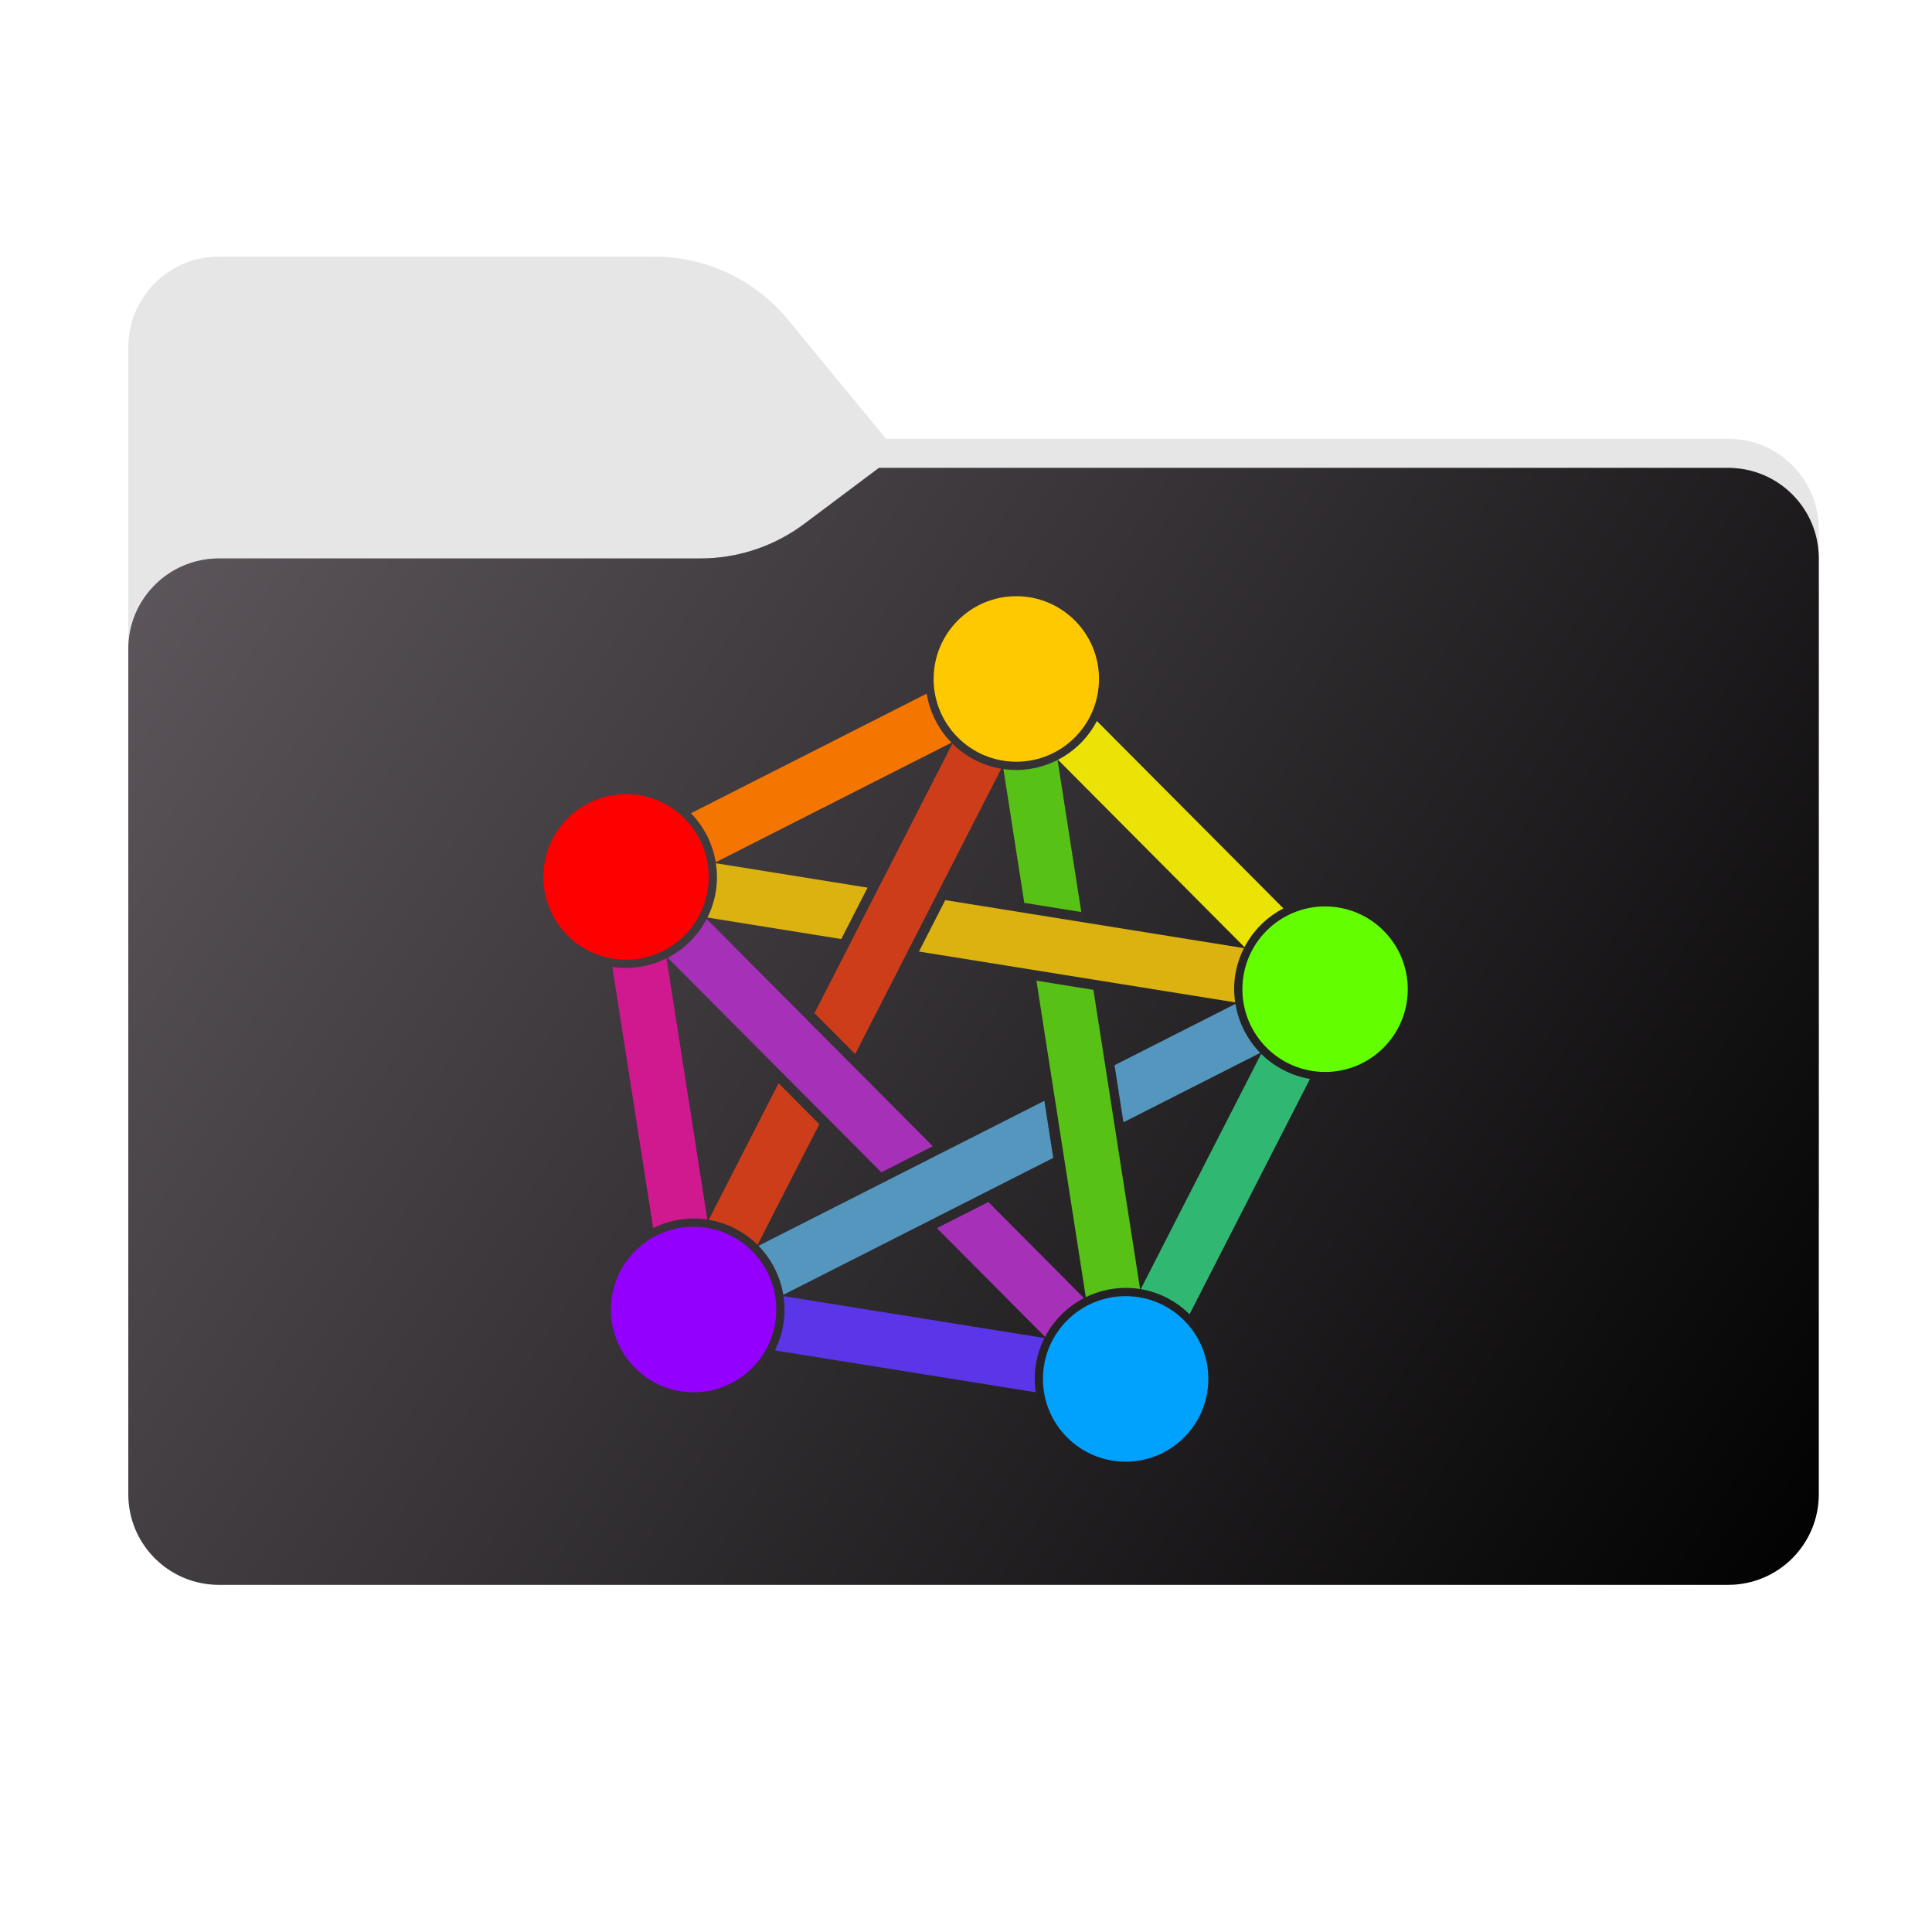 <svg width="256" height="256" viewBox="0 0 256 256" fill="none" xmlns="http://www.w3.org/2000/svg">
<g clip-path="url(#clip0_2032_35551)">
<path fill-rule="evenodd" clip-rule="evenodd" d="M104.425 42.378C100.056 37.073 93.544 34 86.671 34H29C22.373 34 17 39.373 17 46V58.137V68.2V160C17 166.627 22.373 172 29 172H229C235.627 172 241 166.627 241 160V70.137C241 63.51 235.627 58.137 229 58.137H117.404L104.425 42.378Z" fill="#E6E6E6"/>
<mask id="mask0_2032_35551" style="mask-type:alpha" maskUnits="userSpaceOnUse" x="17" y="34" width="224" height="138">
<path fill-rule="evenodd" clip-rule="evenodd" d="M104.425 42.378C100.056 37.073 93.544 34 86.671 34H29C22.373 34 17 39.373 17 46V58.137V68.2V160C17 166.627 22.373 172 29 172H229C235.627 172 241 166.627 241 160V70.137C241 63.51 235.627 58.137 229 58.137H117.404L104.425 42.378Z" fill="url(#paint0_linear_2032_35551)"/>
</mask>
<g mask="url(#mask0_2032_35551)">
<g style="mix-blend-mode:multiply" filter="url(#filter0_f_2032_35551)">
<path fill-rule="evenodd" clip-rule="evenodd" d="M92.789 74C97.764 74 102.605 72.387 106.586 69.402L116.459 62H229C235.627 62 241 67.373 241 74V108V160C241 166.627 235.627 172 229 172H29C22.373 172 17 166.627 17 160L17 108V86C17 79.373 22.373 74 29 74H87H92.789Z" fill="black" fill-opacity="0.3"/>
</g>
</g>
<g filter="url(#filter1_ii_2032_35551)">
<path fill-rule="evenodd" clip-rule="evenodd" d="M92.789 74C97.764 74 102.605 72.387 106.586 69.402L116.459 62H229C235.627 62 241 67.373 241 74V108V198C241 204.627 235.627 210 229 210H29C22.373 210 17 204.627 17 198L17 108V86C17 79.373 22.373 74 29 74H87H92.789Z" fill="url(#paint1_linear_2032_35551)"/>
</g>
<path d="M93.633 121.77C92.484 123.972 90.684 125.765 88.478 126.905L116.777 155.339L123.599 151.879L93.633 121.77ZM130.959 159.274L124.137 162.735L138.475 177.143C139.624 174.94 141.425 173.146 143.631 172.007L130.959 159.274Z" fill="#A730B8"/>
<path d="M163.702 133.02L147.681 141.146L148.862 148.709L166.989 139.513C165.251 137.739 164.103 135.471 163.702 133.02ZM138.381 145.864L100.502 165.078C102.24 166.852 103.388 169.12 103.79 171.573L139.562 153.426L138.381 145.864Z" fill="#5496BE"/>
<path d="M126.198 98.533L107.92 134.249L113.317 139.671L132.669 101.857C130.222 101.442 127.962 100.282 126.198 98.533ZM103.166 143.538L93.908 161.629C96.355 162.043 98.615 163.203 100.379 164.952L108.563 148.96L103.166 143.538Z" fill="#CE3D1A"/>
<path d="M88.321 126.984C86.457 127.918 84.382 128.352 82.3 128.244C81.911 128.223 81.522 128.182 81.137 128.123L86.543 162.733C88.407 161.799 90.481 161.365 92.564 161.474C92.953 161.495 93.341 161.536 93.726 161.595L88.321 126.984Z" fill="#D0188F"/>
<path d="M103.817 171.744C103.941 172.548 103.983 173.362 103.943 174.174C103.851 175.831 103.418 177.451 102.672 178.933L137.245 184.486C137.121 183.683 137.079 182.868 137.119 182.056C137.211 180.399 137.644 178.779 138.391 177.297L103.817 171.744Z" fill="#5B36E9"/>
<path d="M167.108 139.639L151.15 170.821C153.598 171.236 155.858 172.396 157.622 174.145L173.58 142.963C171.132 142.549 168.872 141.388 167.108 139.639Z" fill="#30B873"/>
<path d="M145.343 95.537C144.194 97.74 142.393 99.534 140.188 100.673L164.9 125.504C166.049 123.302 167.85 121.508 170.056 120.368L145.343 95.537Z" fill="#EBE305"/>
<path d="M122.789 91.912L91.549 107.758C93.287 109.532 94.435 111.8 94.837 114.252L126.076 98.405C124.339 96.631 123.19 94.364 122.789 91.912Z" fill="#F47601"/>
<path d="M140.132 100.701C138.243 101.67 136.132 102.122 134.012 102.011C133.659 101.99 133.307 101.953 132.957 101.901L135.725 119.637L143.275 120.849L140.132 100.701ZM137.333 129.948L143.875 171.881C145.718 170.977 147.76 170.559 149.808 170.666C150.231 170.69 150.652 170.736 151.069 170.804L144.884 131.16L137.333 129.948Z" fill="#57C115"/>
<path d="M94.858 114.385C94.987 115.201 95.031 116.028 94.991 116.853C94.9 118.497 94.474 120.105 93.738 121.578L111.472 124.429L114.957 117.616L94.858 114.385ZM125.252 119.27L121.766 126.084L163.666 132.819C163.546 132.024 163.505 131.22 163.545 130.417C163.638 128.751 164.076 127.121 164.831 125.632L125.252 119.27Z" fill="#DBB210"/>
<path d="M134.072 100.917C140.114 101.246 145.279 96.611 145.608 90.563C145.937 84.516 141.306 79.346 135.264 79.016C129.222 78.687 124.057 83.323 123.727 89.37C123.398 95.418 128.03 100.588 134.072 100.917Z" fill="#FFCA00" fill-opacity="0.996"/>
<path d="M174.984 142.024C181.026 142.354 186.191 137.718 186.52 131.67C186.849 125.623 182.218 120.453 176.176 120.124C170.134 119.795 164.969 124.43 164.64 130.478C164.311 136.525 168.942 141.695 174.984 142.024Z" fill="#64FF00" fill-opacity="0.996"/>
<path d="M148.556 193.663C154.598 193.993 159.763 189.357 160.092 183.309C160.421 177.262 155.79 172.092 149.748 171.763C143.706 171.433 138.541 176.069 138.212 182.116C137.882 188.164 142.514 193.334 148.556 193.663Z" fill="#00A3FF" fill-opacity="0.996"/>
<path d="M91.312 184.468C97.354 184.797 102.519 180.162 102.848 174.114C103.177 168.066 98.546 162.897 92.504 162.567C86.462 162.238 81.297 166.873 80.968 172.921C80.638 178.968 85.27 184.138 91.312 184.468Z" fill="#9500FF" fill-opacity="0.996"/>
<path d="M82.361 127.149C88.403 127.479 93.568 122.843 93.897 116.796C94.226 110.748 89.595 105.578 83.553 105.249C77.51 104.92 72.346 109.555 72.016 115.603C71.687 121.65 76.319 126.82 82.361 127.149Z" fill="#FF0000" fill-opacity="0.996"/>
</g>
<defs>
<filter id="filter0_f_2032_35551" x="-20" y="25" width="298" height="184" filterUnits="userSpaceOnUse" color-interpolation-filters="sRGB">
<feFlood flood-opacity="0" result="BackgroundImageFix"/>
<feBlend mode="normal" in="SourceGraphic" in2="BackgroundImageFix" result="shape"/>
<feGaussianBlur stdDeviation="18.5" result="effect1_foregroundBlur_2032_35551"/>
</filter>
<filter id="filter1_ii_2032_35551" x="17" y="62" width="224" height="148" filterUnits="userSpaceOnUse" color-interpolation-filters="sRGB">
<feFlood flood-opacity="0" result="BackgroundImageFix"/>
<feBlend mode="normal" in="SourceGraphic" in2="BackgroundImageFix" result="shape"/>
<feColorMatrix in="SourceAlpha" type="matrix" values="0 0 0 0 0 0 0 0 0 0 0 0 0 0 0 0 0 0 127 0" result="hardAlpha"/>
<feOffset dy="-4"/>
<feComposite in2="hardAlpha" operator="arithmetic" k2="-1" k3="1"/>
<feColorMatrix type="matrix" values="0 0 0 0 0 0 0 0 0 0 0 0 0 0 0 0 0 0 0.25 0"/>
<feBlend mode="normal" in2="shape" result="effect1_innerShadow_2032_35551"/>
<feColorMatrix in="SourceAlpha" type="matrix" values="0 0 0 0 0 0 0 0 0 0 0 0 0 0 0 0 0 0 127 0" result="hardAlpha"/>
<feOffset dy="4"/>
<feComposite in2="hardAlpha" operator="arithmetic" k2="-1" k3="1"/>
<feColorMatrix type="matrix" values="0 0 0 0 1 0 0 0 0 1 0 0 0 0 1 0 0 0 0.25 0"/>
<feBlend mode="normal" in2="effect1_innerShadow_2032_35551" result="effect2_innerShadow_2032_35551"/>
</filter>
<linearGradient id="paint0_linear_2032_35551" x1="17" y1="34" x2="197.768" y2="215.142" gradientUnits="userSpaceOnUse">
<stop stop-color="#05815D"/>
<stop offset="1" stop-color="#0C575F"/>
</linearGradient>
<linearGradient id="paint1_linear_2032_35551" x1="17" y1="62" x2="241" y2="210" gradientUnits="userSpaceOnUse">
<stop stop-color="#5F585E"/>
<stop offset="1" stop-color="#010101"/>
</linearGradient>
<clipPath id="clip0_2032_35551">
<rect width="256" height="256" fill="white"/>
</clipPath>
</defs>
</svg>
